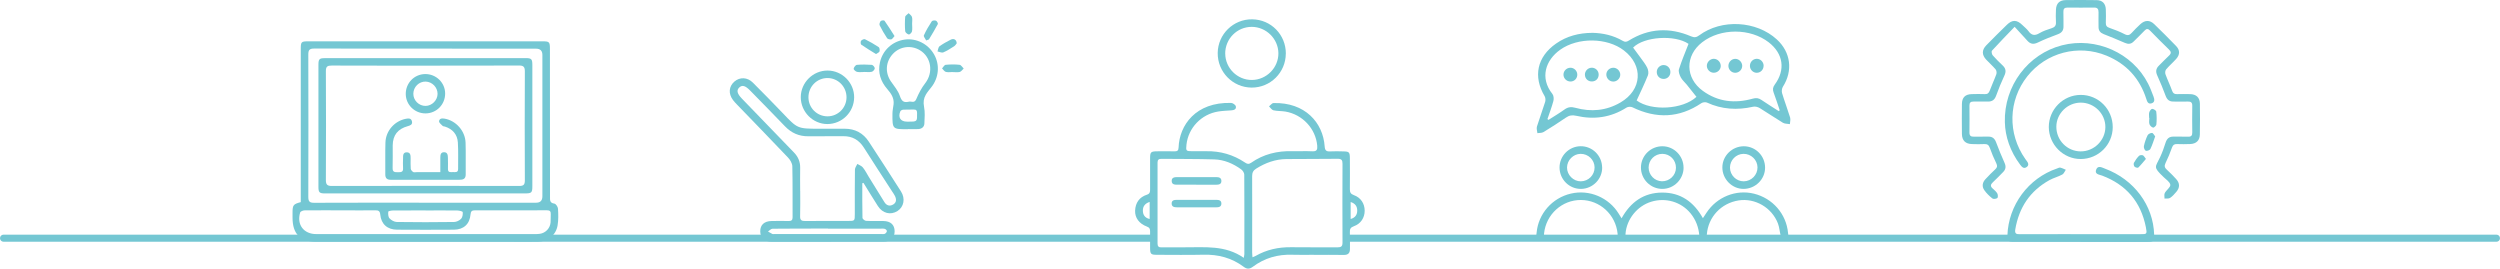 <?xml version="1.0" encoding="UTF-8"?>
<svg id="Vrstva_2" data-name="Vrstva 2" xmlns="http://www.w3.org/2000/svg" viewBox="0 0 570.54 61.31">
  <defs>
    <style>
      .cls-1 {
        fill: #74c7d3;
        stroke-width: 0px;
      }
    </style>
  </defs>
  <g id="Vrstva_3" data-name="Vrstva 3">
    <g>
      <g>
        <path class="cls-1" d="m363.37,7.49c2.43.05,4.81.57,6.98,1.84.53.31.87.24,1.37-.07,4.55-2.82,9.31-3.06,14.2-.97.75.32,1.22.26,1.86-.22,5.11-3.79,13.06-3.35,17.73.94,3.18,2.92,3.7,7.14,1.38,10.78-.25.39-.32,1.04-.19,1.48.56,1.86,1.26,3.68,1.83,5.54.14.46-.02,1.01-.05,1.52-.53-.1-1.15-.05-1.59-.31-1.79-1.08-3.51-2.27-5.3-3.36-.42-.25-1.04-.41-1.5-.3-3.63.82-7.13.62-10.54-.95-.33-.15-.94-.08-1.26.13-5.07,3.42-10.3,3.6-15.74.95-.37-.18-1.02-.15-1.36.07-3.58,2.28-7.44,2.8-11.51,1.86-.91-.21-1.59-.08-2.34.44-1.66,1.14-3.36,2.23-5.09,3.28-.38.23-.92.18-1.39.25-.05-.5-.25-1.05-.11-1.5.58-1.89,1.29-3.75,1.88-5.64.12-.39.08-.96-.12-1.3-2.68-4.48-1.73-8.98,2.6-12,2.46-1.72,5.23-2.43,8.27-2.45Zm-10.23,19.69c.08.06.16.12.25.18,1.23-.79,2.49-1.53,3.67-2.38.79-.57,1.53-.64,2.46-.38,3.59.99,7.06.68,10.31-1.22,4.92-2.87,5.27-8.41.77-11.87-3.84-2.96-10.5-3.03-14.52-.17-3.36,2.38-4.73,6.43-1.79,10.11.29.37.35,1.1.22,1.59-.37,1.4-.9,2.76-1.36,4.14Zm52.77-1.82c.08-.06.17-.12.25-.19-.45-1.34-.88-2.69-1.38-4.02-.26-.69-.21-1.21.24-1.83,2.5-3.39,1.96-7.07-1.35-9.65-4.21-3.27-11.01-3.28-15.21-.02-3.95,3.06-3.88,8.17.16,11.09,3.5,2.54,7.35,2.91,11.41,1.77.75-.21,1.32-.14,1.95.29,1.29.88,2.62,1.7,3.94,2.55Zm-18.75-3.26c-.78-.99-1.5-1.9-2.24-2.81-.45-.55-1.02-1.03-1.34-1.64-.29-.55-.58-1.33-.41-1.86.62-1.95,1.43-3.85,2.18-5.78-3.1-2.12-10.13-1.69-12.65.85.56.76,1.13,1.51,1.68,2.28.54.76,1.15,1.5,1.55,2.33.24.5.35,1.24.15,1.73-.78,1.94-1.69,3.82-2.57,5.73,3.36,2.47,10.56,2.06,13.64-.82Z"/>
        <path class="cls-1" d="m370.07,49.82c2.06-3.72,5.07-5.85,9.25-5.87,4.2-.02,7.21,2.09,9.31,5.84.32-.48.58-.86.82-1.24,2.36-3.6,6.72-5.36,10.83-4.35,4.27,1.05,7.38,4.62,7.78,8.95.02.25.12.56.01.76-.2.37-.52.66-.79.99-.29-.31-.73-.57-.84-.93-.3-.97-.32-2.04-.69-2.98-1.4-3.64-5.24-5.84-8.98-5.25-3.98.63-6.93,3.79-7.24,7.74-.03.36-.02.78-.2,1.05-.14.21-.7.42-.81.33-.32-.27-.68-.69-.71-1.07-.15-1.93-.79-3.63-2.02-5.13-2.13-2.59-5.66-3.64-8.96-2.62-3.2.98-5.61,3.99-5.86,7.29-.03.33.04.71-.11.97-.16.27-.52.58-.8.58-.27,0-.63-.32-.78-.6-.15-.26-.09-.64-.12-.97-.44-4.34-4.05-7.65-8.37-7.67-4.32-.02-7.94,3.28-8.41,7.62-.07.67.13,1.71-.99,1.59-1.06-.11-.78-1.09-.71-1.77.4-4.32,3.56-7.91,7.82-8.9,4.21-.99,8.67.9,10.93,4.61.18.3.37.6.64,1.03Z"/>
        <path class="cls-1" d="m384.22,38.28c-.02,2.65-2.2,4.83-4.85,4.83-2.7,0-4.9-2.21-4.88-4.91.02-2.69,2.26-4.87,4.96-4.82,2.64.04,4.78,2.24,4.76,4.91Zm-4.83-3.17c-1.75-.01-3.15,1.39-3.15,3.13,0,1.7,1.37,3.1,3.04,3.13,1.74.03,3.19-1.36,3.2-3.08.01-1.77-1.36-3.17-3.1-3.18Z"/>
        <path class="cls-1" d="m397.96,33.38c2.7,0,4.88,2.2,4.86,4.92-.02,2.63-2.21,4.78-4.88,4.81-2.66.02-4.89-2.23-4.87-4.93.02-2.63,2.22-4.79,4.88-4.8Zm.01,8c1.73-.03,3.14-1.46,3.12-3.19-.02-1.72-1.47-3.11-3.22-3.08-1.68.03-3.06,1.44-3.06,3.13,0,1.73,1.44,3.16,3.15,3.14Z"/>
        <path class="cls-1" d="m365.64,38.22c.03,2.63-2.13,4.84-4.79,4.89-2.69.05-4.91-2.13-4.94-4.85-.02-2.65,2.13-4.85,4.78-4.89,2.7-.04,4.91,2.13,4.94,4.85Zm-1.73-.01c-.01-1.73-1.45-3.12-3.2-3.1-1.66.02-3.06,1.43-3.09,3.11-.02,1.7,1.45,3.18,3.15,3.16,1.75-.02,3.15-1.43,3.14-3.17Z"/>
        <path class="cls-1" d="m358.42,18.6c-.88.02-1.63-.72-1.61-1.59.01-.84.71-1.53,1.55-1.55.84-.02,1.56.66,1.6,1.5.04.91-.63,1.63-1.54,1.65Z"/>
        <path class="cls-1" d="m368.14,18.61c-.86,0-1.57-.77-1.55-1.64.02-.82.72-1.49,1.57-1.51.86-.02,1.61.72,1.61,1.59,0,.85-.75,1.58-1.63,1.57Z"/>
        <path class="cls-1" d="m363.2,15.45c.9-.03,1.64.67,1.64,1.56,0,.9-.59,1.53-1.49,1.58-.92.04-1.63-.62-1.65-1.54-.02-.83.67-1.57,1.5-1.59Z"/>
        <path class="cls-1" d="m392.71,14.99c.02.87-.7,1.61-1.59,1.61-.83,0-1.54-.67-1.59-1.5-.04-.86.68-1.65,1.53-1.68.86-.03,1.62.7,1.64,1.57Z"/>
        <path class="cls-1" d="m402.48,15c.01.89-.7,1.62-1.57,1.61-.82,0-1.52-.69-1.55-1.52-.03-.89.65-1.64,1.52-1.67.86-.03,1.6.7,1.61,1.58Z"/>
        <path class="cls-1" d="m396.01,16.61c-.83.01-1.54-.69-1.56-1.54-.02-.88.71-1.65,1.58-1.64.82,0,1.54.72,1.57,1.55.03.88-.69,1.62-1.58,1.63Z"/>
        <path class="cls-1" d="m379.72,14.85c.84.02,1.5.73,1.49,1.59,0,.92-.71,1.61-1.61,1.57-.87-.03-1.5-.7-1.5-1.58,0-.89.74-1.61,1.62-1.59Z"/>
      </g>
      <g>
        <path class="cls-1" d="m68.64,46.12c0-.49,0-.93,0-1.36,0-11.12,0-22.24,0-33.36,0-1.95.03-1.97,1.96-1.97,17.72,0,35.45,0,53.17,0,1.62,0,1.73.12,1.73,1.77,0,11.23.02,22.46.02,33.69,0,.75-.09,1.43,1,1.58.33.04.8.73.82,1.14.08,1.27.12,2.58-.09,3.83-.36,2.2-2.2,3.67-4.42,3.71-1.87.04-3.74.01-5.61.01-15.01,0-30.02,0-45.03,0-3.69,0-5.43-1.77-5.43-5.49,0-.4,0-.81,0-1.21.01-1.65.18-1.88,1.87-2.33Zm28.4.14c8.44,0,16.88,0,25.32,0q1.42,0,1.42-1.46c0-10.75,0-21.5,0-32.26q0-1.43-1.45-1.43c-16.88,0-33.76,0-50.64-.03-1.1,0-1.33.36-1.33,1.38.03,10.83.03,21.65,0,32.48,0,1.08.32,1.35,1.37,1.34,8.44-.04,16.88-.02,25.32-.02Zm.07,7.18c8.19,0,16.37,0,24.56,0,.51,0,1.03,0,1.54-.08,1.32-.2,2.33-1.27,2.44-2.6.05-.62,0-1.25.04-1.87.04-.66-.21-.91-.89-.9-5.47.02-10.94.03-16.41.01-.7,0-.95.23-1.01.94-.18,2.19-1.56,3.46-3.77,3.48-4.33.03-8.66.03-13,0-2.19-.01-3.62-1.26-3.83-3.44-.08-.88-.46-.99-1.18-.98-2.42.03-4.85.01-7.27,0-2.94,0-5.87-.02-8.81.01-.35,0-.95.24-1.02.49-.83,2.79.82,4.93,3.72,4.93,8.3,0,16.59,0,24.89,0Zm.02-5.42c-2.45,0-4.91-.01-7.36.01-.41,0-1.15.14-1.16.28-.05.51-.03,1.19.28,1.52.4.43,1.09.82,1.66.83,4.36.07,8.72.06,13.08,0,.55,0,1.23-.34,1.61-.74.32-.34.41-1.01.36-1.52-.01-.16-.79-.35-1.21-.36-2.42-.03-4.84-.02-7.25-.01Z"/>
        <path class="cls-1" d="m97.11,13.26c7.6,0,15.19,0,22.79,0,1.39,0,1.59.19,1.59,1.59,0,9.21,0,18.42,0,27.64,0,1.48-.17,1.64-1.65,1.65-15.23,0-30.46,0-45.69,0-1.24,0-1.48-.22-1.48-1.48,0-9.29,0-18.57,0-27.86,0-1.34.21-1.53,1.53-1.53,7.63,0,15.27,0,22.9,0h0Zm.06,1.72c-7.15,0-14.31.01-21.46-.02-.95,0-1.35.19-1.34,1.27.05,8.29.04,16.58,0,24.87,0,1.08.35,1.34,1.39,1.34,14.23-.03,28.47-.03,42.7,0,.98,0,1.32-.23,1.32-1.28-.04-8.29-.04-16.58,0-24.87,0-1.07-.33-1.34-1.37-1.34-7.08.04-14.16.02-21.24.03Z"/>
        <path class="cls-1" d="m100.49,39.28c0-1.17,0-2.22,0-3.27,0-.61.05-1.28.86-1.27.79,0,.86.67.87,1.28.02.84.03,1.69.01,2.53-.02.91.64.72,1.16.72.52,0,1.17.17,1.16-.73-.02-2.02.07-4.04-.06-6.05-.12-1.81-1.19-3.03-2.94-3.6-.17-.06-.41-.04-.52-.15-.32-.32-.85-.72-.83-1.05.06-.68.68-.72,1.28-.61,2.57.45,4.68,2.78,4.77,5.47.08,2.42,0,4.84.03,7.27,0,1.02-.59,1.21-1.43,1.21-4.33,0-8.66,0-12.99,0-.88,0-1.76-.02-2.64,0-.86.02-1.3-.33-1.29-1.23.02-2.42-.04-4.85.03-7.27.08-2.67,2.07-4.91,4.66-5.42.63-.12,1.24-.16,1.4.62.15.72-.41.91-.98,1.07-2.26.62-3.39,2.05-3.42,4.38-.02,1.72.04,3.45-.02,5.17-.03.95.5.96,1.19.95.66,0,1.27.04,1.19-.94-.06-.73-.01-1.47,0-2.2,0-.63-.04-1.39.83-1.4.94,0,.89.79.9,1.46,0,.77-.04,1.55.03,2.31.03.27.31.57.56.73.18.12.5.03.76.03,1.75,0,3.51,0,5.45,0Z"/>
        <path class="cls-1" d="m97.13,25.88c-2.48.02-4.51-1.96-4.53-4.42-.02-2.5,1.92-4.51,4.4-4.56,2.53-.04,4.61,1.98,4.59,4.48-.02,2.5-1.98,4.48-4.46,4.5Zm-2.8-4.5c-.02,1.52,1.27,2.81,2.8,2.79,1.46-.02,2.73-1.3,2.73-2.76,0-1.48-1.22-2.74-2.7-2.79-1.52-.05-2.81,1.21-2.83,2.76Z"/>
      </g>
      <g>
        <path class="cls-1" d="m196.79,41.81c0,2.63-.02,5.27.04,7.9,0,.25.51.67.8.69,1.32.08,2.64.02,3.96.04,1.67.02,2.57.86,2.58,2.34,0,1.47-.9,2.36-2.55,2.36-8.51.02-17.03.02-25.54.01-1.65,0-2.57-.87-2.58-2.35-.01-1.47.9-2.32,2.56-2.36,1.32-.03,2.64-.03,3.96,0,.6,0,.86-.21.86-.83-.02-3.89.03-7.78-.06-11.67-.02-.68-.49-1.47-.99-1.99-3.86-4.07-7.78-8.09-11.68-12.13-.31-.32-.61-.64-.87-.99-1.1-1.47-.96-3.11.34-4.23,1.23-1.05,2.95-.99,4.18.24,2.28,2.29,4.55,4.58,6.78,6.92,3.42,3.6,3.4,3.62,8.38,3.62,1.94,0,3.89,0,5.83,0,2.35,0,4.2.99,5.48,2.94,2.48,3.77,4.92,7.56,7.35,11.37,1.04,1.63.66,3.54-.8,4.47-1.55.99-3.4.54-4.47-1.13-1.12-1.75-2.2-3.53-3.3-5.3-.09.03-.17.06-.26.09Zm-14.17,1.8c0,1.91.04,3.82-.02,5.72-.03.9.3,1.12,1.15,1.11,3.26-.04,6.53-.01,9.8-.02,1.52,0,1.53,0,1.53-1.58,0-3.38-.02-6.75.03-10.13,0-.44.36-.87.55-1.3.43.26.96.44,1.25.8.53.65.91,1.42,1.35,2.14,1.19,1.94,2.38,3.88,3.59,5.8.48.76,1.2.99,1.99.52.78-.47.76-1.2.41-1.93-.17-.36-.42-.69-.64-1.03-2.15-3.33-4.32-6.64-6.44-9.99-1.12-1.77-2.63-2.67-4.74-2.64-2.64.04-5.28-.02-7.92.02-2.15.03-3.91-.75-5.39-2.3-2.61-2.73-5.27-5.42-7.91-8.12-1.12-1.15-1.83-1.35-2.5-.71-.67.64-.49,1.4.6,2.53,3.95,4.09,7.89,8.19,11.85,12.26.98,1,1.48,2.14,1.45,3.55-.04,1.76,0,3.52,0,5.28Zm6.34,8.55h0c-4.22,0-8.44,0-12.66.04-.35,0-.69.41-1.03.64.34.19.67.4,1.02.57.12.06.29.01.44.01,8.11,0,16.22,0,24.33,0,.29,0,.62.05.87-.06.22-.1.44-.38.47-.61.02-.16-.25-.45-.45-.51-.3-.1-.65-.06-.98-.06-4,0-8,0-12,0Z"/>
        <path class="cls-1" d="m207.27,29.48c-3.61.03-3.62.03-3.6-3.54,0-.72.18-1.44.26-2.16.15-1.4-.57-2.46-1.43-3.44-1.54-1.77-2.2-3.78-1.68-6.11.62-2.77,2.81-4.78,5.61-5.19,2.67-.39,5.38.97,6.75,3.39,1.35,2.38,1.09,5.33-.67,7.52-.43.54-.89,1.08-1.23,1.67-.48.84-.6,1.69-.4,2.73.25,1.23.14,2.55.08,3.83-.03.8-.61,1.24-1.4,1.28-.77.04-1.54,0-2.31,0Zm.09-6.26c.54-.21,1.3.45,1.74-.58.54-1.29,1.21-2.58,2.07-3.68,1.88-2.43,1.37-5.92-1.22-7.49-2.02-1.22-4.55-.89-6.15.8-1.71,1.81-1.86,4.33-.45,6.35.73,1.04,1.6,2.07,2,3.24.38,1.13.82,1.64,2.01,1.36Zm-.04,4.54c2.02,0,2,0,1.97-1.96,0-.55-.16-.82-.74-.8-.8.03-1.61-.02-2.41.03-.24.01-.59.18-.67.37-.59,1.4.05,2.36,1.52,2.36.11,0,.22,0,.33,0Z"/>
        <path class="cls-1" d="m194.93,22.22c-.03,3.37-2.75,6.08-6.11,6.09-3.32,0-6.07-2.78-6.07-6.13,0-3.33,2.78-6.09,6.12-6.08,3.34.01,6.09,2.79,6.06,6.13Zm-1.74,0c0-2.42-1.91-4.38-4.29-4.41-2.44-.03-4.41,1.94-4.4,4.4,0,2.4,1.94,4.33,4.34,4.34,2.39.01,4.34-1.93,4.35-4.34Z"/>
        <path class="cls-1" d="m197.22,16.43c-.55,0-1.12.09-1.64-.03-.31-.07-.79-.52-.76-.72.06-.34.45-.86.74-.88,1.12-.1,2.27-.08,3.39,0,.27.02.68.51.69.78,0,.28-.39.73-.68.8-.55.13-1.16.04-1.74.04,0,0,0,0,0,0Z"/>
        <path class="cls-1" d="m217.38,16.44c-.51,0-1.05.1-1.52-.03-.34-.1-.59-.52-.87-.8.28-.29.53-.79.83-.82,1.05-.1,2.12-.12,3.17,0,.34.03.62.55.94.85-.3.27-.56.69-.9.78-.51.13-1.09.03-1.64.03,0,0,0,0,0,0Z"/>
        <path class="cls-1" d="m204.15,8.23c-.33.35-.52.72-.76.76-.3.05-.8-.06-.94-.28-.63-.94-1.2-1.93-1.7-2.94-.12-.24.04-.74.24-.96.16-.17.77-.22.86-.09.8,1.12,1.52,2.29,2.3,3.51Z"/>
        <path class="cls-1" d="m211.37,9.23c-.19-.39-.64-.9-.53-1.15.5-1.12,1.14-2.19,1.81-3.22.12-.19.69-.25.96-.14.22.09.5.62.42.77-.62,1.18-1.32,2.32-2.01,3.47-.06.1-.26.11-.64.27Z"/>
        <path class="cls-1" d="m199.91,12.33c-1.16-.72-2.29-1.39-3.36-2.14-.16-.11-.18-.7-.04-.88.18-.23.69-.46.9-.35,1.08.53,2.13,1.14,3.13,1.8.2.13.26.68.18.97-.07.23-.46.37-.8.61Z"/>
        <path class="cls-1" d="m218.33,9.9c-.13.15-.31.48-.59.66-.8.51-1.6,1.04-2.47,1.4-.35.14-.88-.13-1.32-.22.15-.4.18-.97.47-1.18.79-.58,1.67-1.05,2.54-1.5.71-.36,1.35-.02,1.38.84Z"/>
        <path class="cls-1" d="m208.16,5.42c0,.58.09,1.18-.03,1.74-.06.3-.53.75-.73.71-.32-.07-.8-.46-.82-.75-.09-1.08-.09-2.19,0-3.27.03-.3.52-.56.79-.84.26.29.67.54.76.88.13.47.03,1.01.03,1.52,0,0,0,0,0,0Z"/>
      </g>
      <g>
        <path class="cls-1" d="m299.84,58.15c-1.62,0-3.23.05-4.85-.01-3.36-.13-6.4.74-9.09,2.75-.74.55-1.34.55-2.07,0-2.72-2.04-5.8-2.85-9.2-2.76-3.52.09-7.05.02-10.57.02-1.43,0-1.58-.16-1.59-1.58,0-1.25-.02-2.5,0-3.74.01-.58-.12-.9-.74-1.13-1.76-.65-2.75-2-2.68-3.64.08-1.79.97-3.07,2.7-3.63.65-.21.72-.6.72-1.16-.01-2.39,0-4.77,0-7.16,0-1.4.16-1.56,1.6-1.58,1.32-.02,2.64-.02,3.96.01.63.01.92-.16.94-.86.18-5.1,3.9-10.42,12-10.19.38.01,1,.45,1.07.78.15.69-.46.88-1.07.92-.99.07-1.98.1-2.96.26-3.85.62-6.82,3.74-7.24,7.55-.16,1.44-.09,1.51,1.32,1.51,1.06,0,2.13.02,3.19,0,3.22-.06,6.17.79,8.84,2.58.47.32.84.45,1.37.08,2.84-2,6.03-2.76,9.47-2.67,1.5.04,3.01-.05,4.51.03,1.04.05,1.22-.37,1.14-1.29-.34-3.86-3.34-7.12-7.27-7.78-.9-.15-1.84-.09-2.73-.29-.38-.09-.67-.58-1-.9.34-.26.68-.74,1.02-.75,7.16-.2,11.31,4.43,11.68,9.9.06.96.43,1.18,1.28,1.13.99-.06,1.98-.02,2.97,0,1.34.02,1.49.18,1.5,1.56.01,2.35.03,4.7,0,7.05-.01.72.18,1.11.91,1.37,1.58.56,2.46,1.92,2.47,3.55,0,1.61-.89,2.99-2.47,3.55-.73.26-.95.63-.91,1.36.06,1.25,0,2.5.02,3.74.02,1-.37,1.47-1.44,1.45-2.28-.05-4.55-.01-6.83-.01h0Zm-14,.57c.32-.14.52-.21.7-.31,2.52-1.44,5.23-2.03,8.13-1.99,3.52.05,7.04,0,10.57.03.85,0,1.15-.24,1.14-1.12-.03-5.98-.03-11.96,0-17.94,0-.83-.2-1.16-1.1-1.15-3.89.05-7.78.02-11.67.06-2.53.02-4.81.85-6.94,2.19-.67.42-.91.91-.91,1.7.03,5.8,0,11.59,0,17.39,0,.35.05.7.08,1.16Zm-1.99.11c.07-.47.13-.65.13-.83,0-6.05.03-12.1-.02-18.15,0-.41-.36-.95-.72-1.21-1.82-1.31-3.86-2.19-6.11-2.26-4.03-.12-8.06-.09-12.1-.13-.62,0-.86.25-.86.85,0,6.16,0,12.32,0,18.48,0,.59.22.9.84.86.22-.02.44,0,.66,0,1.58,0,3.15,0,4.73,0,4.56.03,9.22-.54,13.44,2.4Zm-21.48-8.85v-3.9c-1.08.35-1.56,1.04-1.55,1.97,0,.91.4,1.67,1.55,1.93Zm45.87-3.87v3.87c1.09-.31,1.5-1.02,1.5-1.93,0-.9-.41-1.61-1.5-1.95Z"/>
        <path class="cls-1" d="m293.44,12.25c-.02,4.3-3.51,7.76-7.79,7.74-4.32-.02-7.8-3.57-7.75-7.91.05-4.28,3.58-7.73,7.87-7.67,4.31.05,7.7,3.52,7.68,7.85Zm-13.82,0c.02,3.3,2.76,6.01,6.06,6,3.35-.01,6.11-2.8,6.07-6.12-.04-3.29-2.79-5.99-6.09-6-3.36,0-6.07,2.74-6.05,6.13Z"/>
        <path class="cls-1" d="m272.99,42.15c-1.43,0-2.86,0-4.29,0-.61,0-1.27-.02-1.3-.83-.03-.8.6-.9,1.23-.9,2.97,0,5.95,0,8.92,0,.61,0,1.17.13,1.19.84.03.8-.59.9-1.23.9-1.5,0-3.01,0-4.51,0Z"/>
        <path class="cls-1" d="m272.98,47.31c-1.47,0-2.94,0-4.4,0-.6,0-1.17-.12-1.19-.83-.02-.81.61-.87,1.24-.87,2.94,0,5.87,0,8.81,0,.62,0,1.29.03,1.3.82.01.86-.7.89-1.35.89-1.47,0-2.94,0-4.4,0,0,0,0,0,0,0Z"/>
      </g>
      <g>
        <path class="cls-1" d="m459.77,6.12c-1.9,1.98-3.57,3.68-5.17,5.44-.16.17-.04.83.17,1.07.72.83,1.52,1.59,2.31,2.35.71.68.77,1.39.35,2.28-.69,1.49-1.33,3.02-1.88,4.57-.34.95-.9,1.36-1.87,1.35-1.1-.02-2.2.02-3.3,0-.66-.02-.93.27-.92.91.02,2.06.03,4.11,0,6.17,0,.74.33.95,1.01.93,1.1-.03,2.2.02,3.3-.01.96-.02,1.46.46,1.78,1.32.59,1.57,1.23,3.14,1.92,4.67.37.82.29,1.48-.33,2.1-.78.78-1.53,1.59-2.34,2.33-.55.51-.61.93-.02,1.44.38.34.8.69,1.04,1.12.16.28.17.92,0,1.04-.27.2-.9.27-1.13.09-.68-.54-1.33-1.17-1.83-1.88-.6-.84-.46-1.76.25-2.52.72-.78,1.47-1.54,2.25-2.26.45-.42.51-.77.24-1.33-.56-1.15-1.07-2.34-1.49-3.55-.24-.69-.6-.9-1.28-.87-.92.05-1.83.03-2.75,0-1.53-.03-2.32-.8-2.34-2.31-.02-2.28-.03-4.55,0-6.83.02-1.5.75-2.22,2.24-2.26.99-.03,1.98-.04,2.97,0,.61.03.91-.2,1.13-.78.47-1.27,1.06-2.5,1.52-3.77.11-.32.04-.85-.17-1.1-.66-.78-1.44-1.46-2.14-2.21-1.03-1.1-1.03-2.22.03-3.3,1.54-1.57,3.1-3.13,4.68-4.66,1.23-1.2,2.28-1.18,3.53.05.47.46,1.01.87,1.4,1.4.71.98,1.44,1.09,2.49.47.84-.5,1.8-.82,2.74-1.12.75-.23,1.09-.6,1.04-1.41-.06-.95-.04-1.91,0-2.86.07-1.42.8-2.15,2.24-2.17,2.35-.03,4.7-.03,7.05.01,1.3.02,2.03.78,2.09,2.07.04,1.03.04,2.06,0,3.08-.02.65.2.97.85,1.19,1.18.4,2.34.86,3.45,1.43.7.36,1.12.24,1.61-.3.61-.68,1.27-1.32,1.94-1.95,1.07-1,2.18-1.03,3.21-.03,1.69,1.63,3.35,3.3,4.98,4.98.9.93.9,1.97.02,2.95-.73.82-1.58,1.54-2.29,2.38-.21.25-.28.79-.16,1.11.46,1.27,1.06,2.5,1.52,3.77.21.6.52.79,1.12.77.99-.03,1.98-.02,2.97,0,1.41.03,2.22.76,2.25,2.16.04,2.35.03,4.7-.01,7.05-.02,1.34-.79,2.11-2.14,2.18-1.02.05-2.06.04-3.08.01-.6-.02-.91.18-1.13.78-.43,1.21-.91,2.4-1.48,3.55-.32.65-.22,1.06.3,1.52.73.66,1.43,1.38,2.1,2.11.89.96.9,1.98.05,2.96-.43.5-.88,1.02-1.42,1.37-.31.21-.83.11-1.26.15,0-.43-.12-.94.06-1.27.36-.68,1.32-1.31,1.26-1.87-.07-.64-.96-1.21-1.54-1.77-2.49-2.39-1.87-2.21-.78-4.56.49-1.06.89-2.17,1.24-3.29.3-.93.83-1.41,1.83-1.38,1.1.03,2.2-.03,3.3.02.73.03.97-.28.96-.97-.02-2.02-.04-4.04,0-6.06.02-.8-.32-1.02-1.05-.99-1.1.04-2.2,0-3.3,0-.9,0-1.39-.44-1.71-1.26-.6-1.57-1.21-3.14-1.92-4.67-.42-.91-.32-1.6.38-2.28.77-.74,1.48-1.53,2.27-2.25.59-.53.53-.92-.01-1.44-1.45-1.4-2.87-2.83-4.28-4.28-.45-.46-.79-.52-1.26-.02-.8.86-1.67,1.65-2.49,2.49-.6.62-1.24.65-2,.32-1.61-.7-3.24-1.37-4.87-2.01-.73-.29-1.14-.77-1.15-1.56,0-1.14-.03-2.28,0-3.41.01-.72-.23-1.09-1.01-1.08-2.02.03-4.04.02-6.06,0-.71,0-.98.28-.95.99.04,1.1,0,2.2.02,3.3.02.94-.4,1.47-1.29,1.8-1.54.57-3.08,1.17-4.57,1.89-.95.46-1.67.37-2.36-.39-.88-.98-1.78-1.94-2.91-3.18Z"/>
        <path class="cls-1" d="m474.82,55.17c-5.1,0-10.2,0-15.31,0-1.22,0-1.43-.24-1.39-1.41.23-6.95,4.78-13.09,11.33-15.31.24-.08.51-.25.73-.2.44.1.85.32,1.27.49-.26.37-.44.9-.8,1.09-.93.5-1.99.76-2.92,1.27-4.44,2.45-6.97,6.26-7.81,11.24-.16.92.18,1.14,1.04,1.13,6.35-.03,12.7-.01,19.05-.01,2.79,0,5.58,0,8.37,0,1.59,0,1.65-.03,1.34-1.62-1.14-5.76-4.47-9.68-9.97-11.76-.67-.25-1.8-.3-1.36-1.4.4-1.01,1.33-.44,2.01-.19,6.63,2.47,11.02,8.39,11.21,15.05.04,1.5-.1,1.65-1.6,1.65-5.07,0-10.13,0-15.2,0h0Z"/>
        <path class="cls-1" d="m457.54,27.92c-.23-8.35,5.31-15.6,13.03-17.58,7.75-1.99,16.09,1.72,19.67,8.77.48.94.85,1.95,1.23,2.94.23.61.35,1.31-.48,1.54-.78.22-.99-.44-1.17-1.01-1.5-4.7-4.55-8.01-9.08-9.88-6.45-2.66-13.79-.69-18.07,4.71-4.36,5.5-4.55,13.07-.47,18.87.08.12.17.24.26.35.39.5.69,1.06.03,1.51-.66.45-1.07-.05-1.45-.54-2.28-3.03-3.43-6.45-3.5-9.7Z"/>
        <path class="cls-1" d="m482.16,29.02c-.01,4.01-3.27,7.26-7.3,7.27-3.97.02-7.28-3.29-7.29-7.3-.01-4,3.26-7.31,7.26-7.33,4.05-.03,7.34,3.27,7.33,7.36Zm-7.33,5.53c3.06.02,5.63-2.5,5.65-5.54.02-3.05-2.52-5.58-5.61-5.59-3.03,0-5.56,2.48-5.58,5.48-.02,3.1,2.44,5.62,5.53,5.65Z"/>
        <path class="cls-1" d="m490.47,26.92c0-.44-.09-.9.03-1.3.09-.32.45-.79.67-.78.33.02.89.37.92.63.12.97.12,1.96.03,2.94-.02.28-.55.76-.75.71-.33-.07-.72-.45-.83-.78-.14-.43-.03-.94-.03-1.41,0,0-.02,0-.03,0Z"/>
        <path class="cls-1" d="m491.85,31.12c-.39,1.07-.67,2.02-1.11,2.9-.13.26-.8.5-1.05.38-.26-.12-.49-.73-.42-1.05.18-.85.47-1.7.85-2.48.14-.29.68-.55,1.01-.53.26.02.48.51.71.78Z"/>
        <path class="cls-1" d="m489.74,36.26c-.61.71-1.14,1.39-1.75,1.98-.12.12-.68-.02-.85-.2-.18-.19-.26-.66-.15-.88.31-.57.7-1.12,1.15-1.58.17-.18.63-.23.88-.14.25.09.4.44.71.82Z"/>
      </g>
      <path class="cls-1" d="m569.73,55.17h-262.07v-1.62h262.07c.45,0,.81.36.81.81h0c0,.45-.36.81-.81.81Z"/>
      <path class="cls-1" d="m262.74,55.17H.81c-.45,0-.81-.36-.81-.81h0c0-.45.36-.81.81-.81h261.93v1.62Z"/>
    </g>
  </g>
</svg>